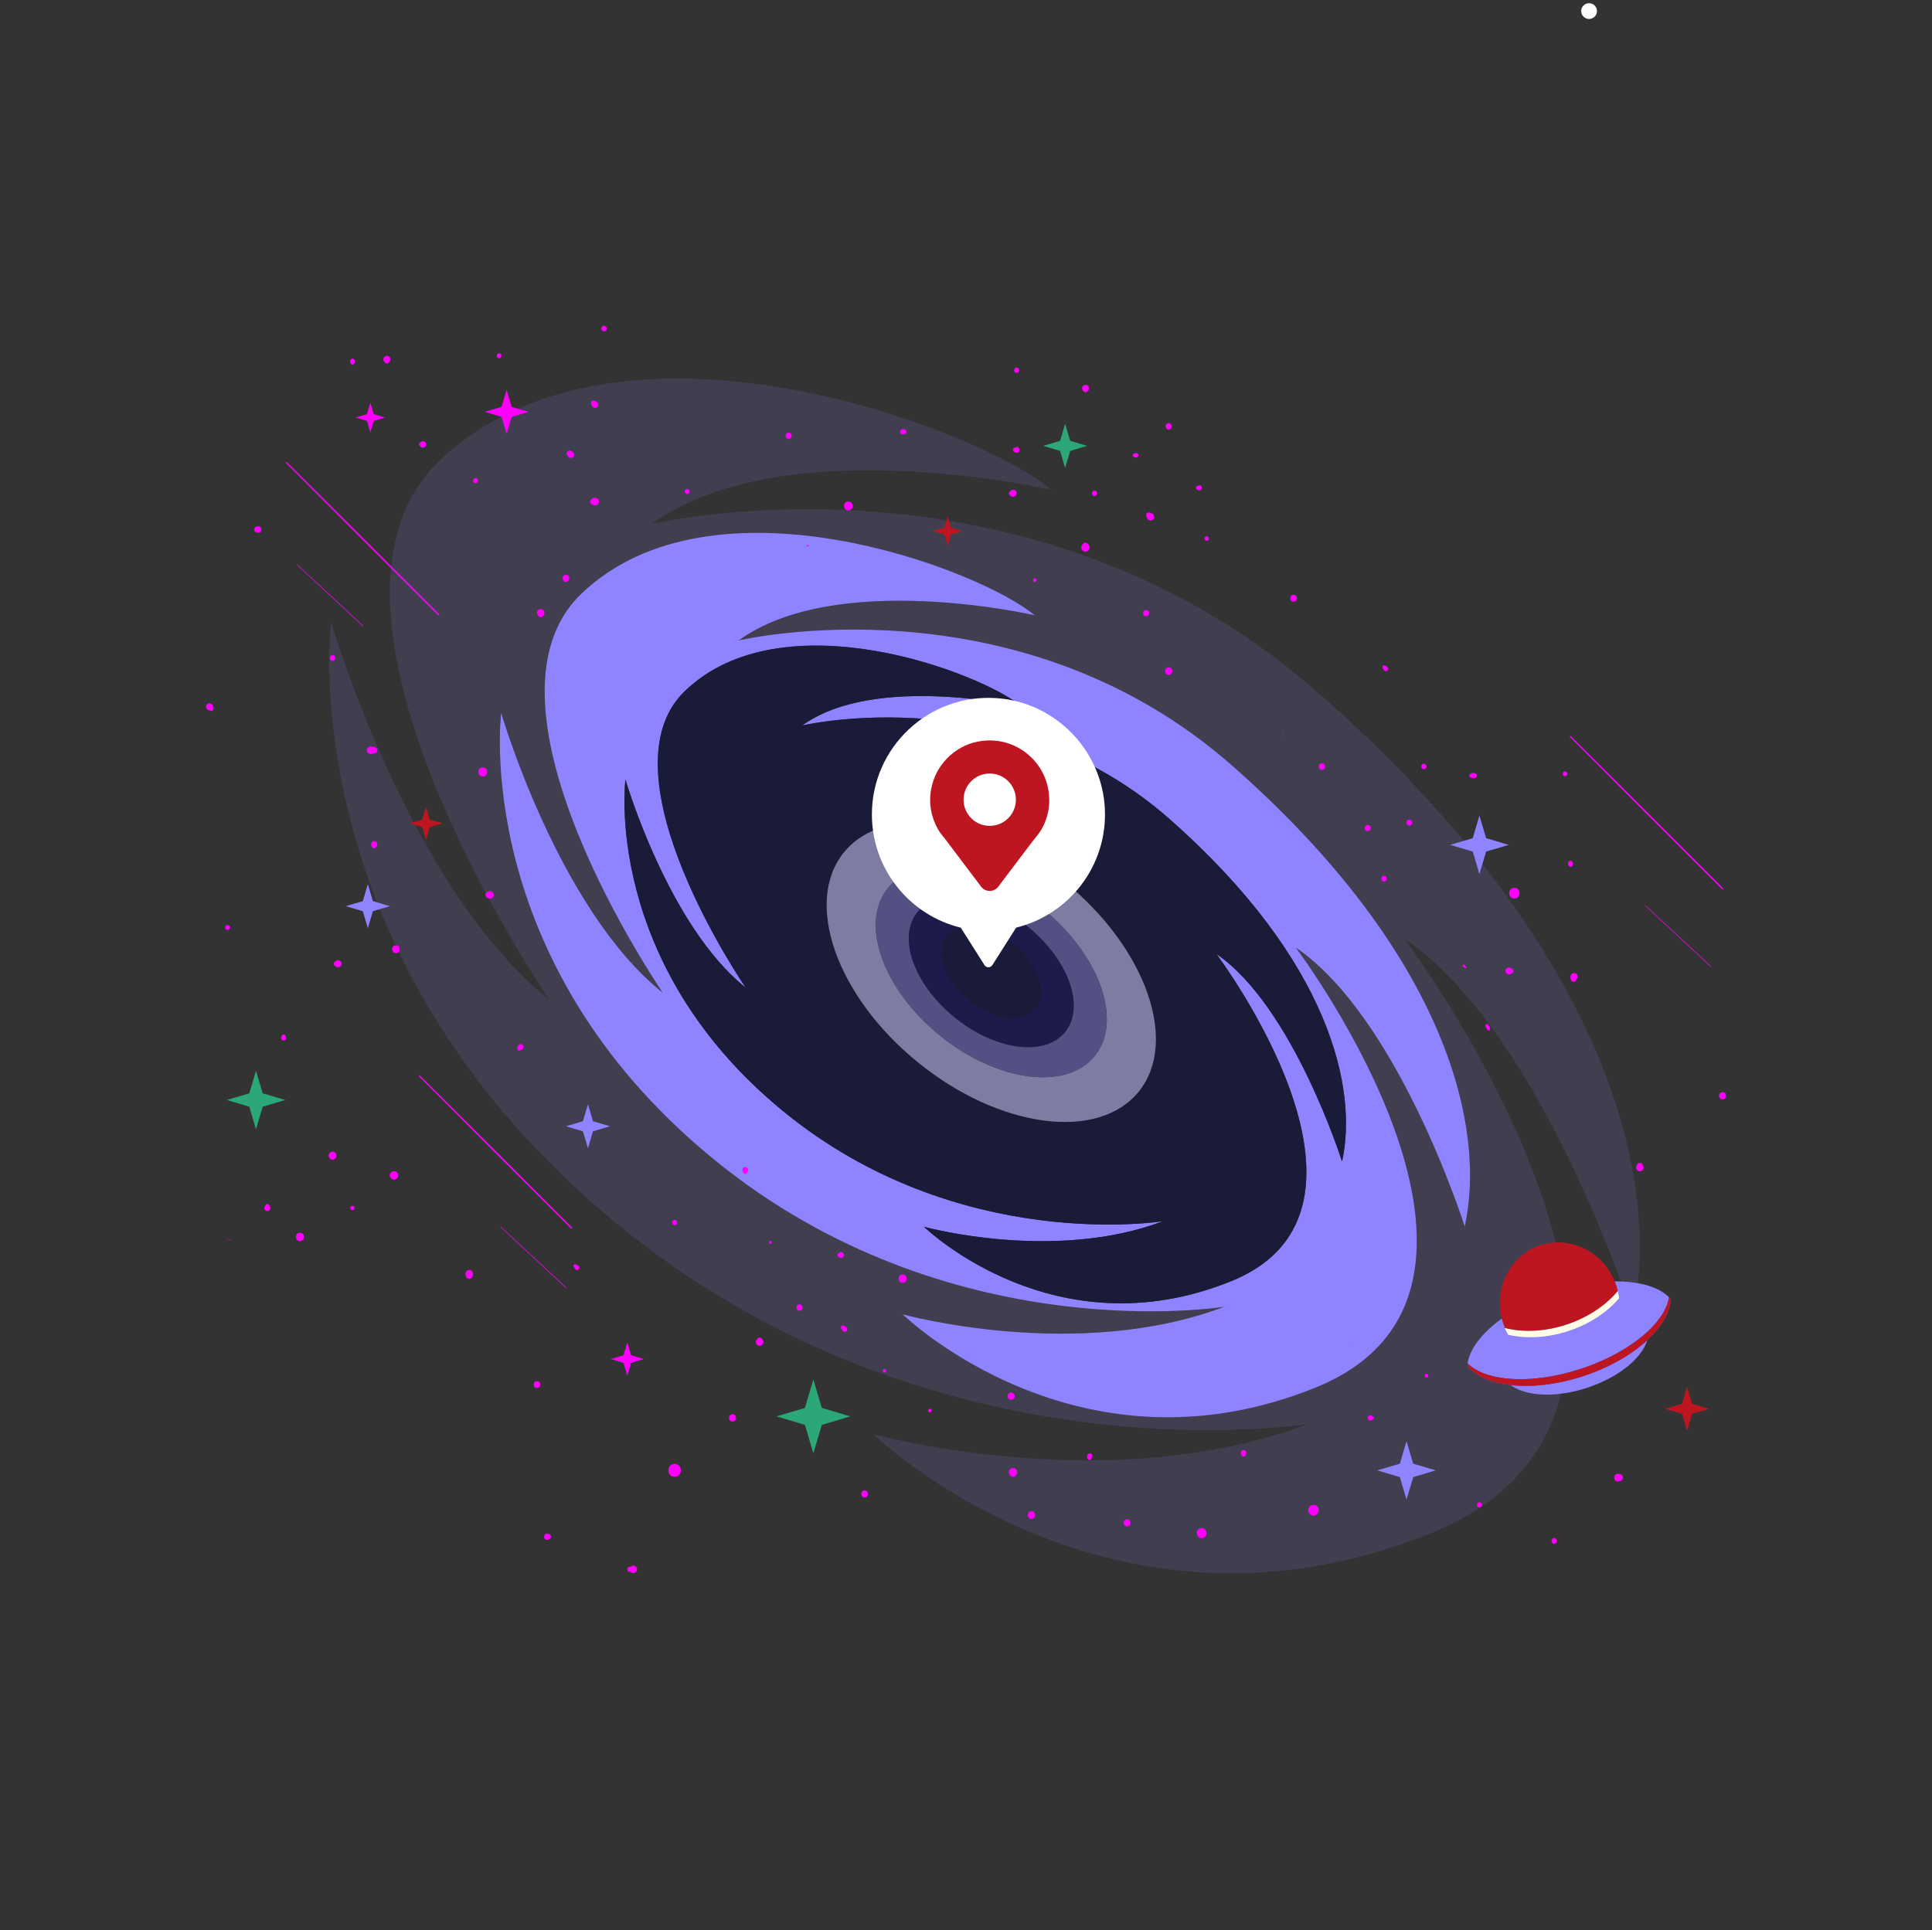 <?xml version="1.0" encoding="UTF-8"?>
<svg id="Dome" xmlns="http://www.w3.org/2000/svg" viewBox="0 0 397.13 396.85">
  <rect x="0" y="0" width="397.13" height="396.85" fill="#333333" stroke="none"/>
  <defs>
    <style>
      .cls-1 {
        fill: #1e1b4c;
      }

      .cls-2 {
        fill: #fff;
      }

      .cls-3 {
        fill: #7e7ca3;
      }

      .cls-4 {
        opacity: .14;
      }

      .cls-4, .cls-5 {
        fill: #8f84ff;
      }

      .cls-6 {
        fill: #535084;
      }

      .cls-7 {
        fill: #2ca878;
      }

      .cls-8 {
        fill: #7455e7;
      }

      .cls-9 {
        fill: #f0f;
      }

      .cls-10 {
        fill: #fffce5;
      }

      .cls-11 {
        fill: #1a1b38;
      }

      .cls-12 {
        fill: #be1621;
      }
    </style>
  </defs>
  <path class="cls-4" d="M335.6,270.5c5.93-26.71-4.17-74.78-64.42-127.89-60.26-53.11-137.16-34.9-137.16-34.9,27.12-19.7,82.16-6.98,82.16-6.98-15.14-12.76-89.47-41.08-125.96-5.88-32.1,30.96,22.73,110.72,22.73,110.72-29-23.09-44.9-77.72-44.9-77.72,0,0-8.77,68.44,58.89,123.86,65.43,53.59,141.89,41.06,141.89,41.06-40.46,15.34-88.36,2.36-89.31,2.11.58.56,48.77,47,114.66,20.34,66.29-26.83-5.5-122.23-5.5-122.23,28.63,19.54,46.92,77.51,46.92,77.51ZM301.08,252.19s-13.53-42.89-34.72-57.37c1.1,1.48,52.62,70.82,4.06,90.47-49.08,19.86-84.89-15.07-84.89-15.07,0,0,35.87,9.92,66.12-1.55,0,0-56.6,9.27-105.04-30.4-50.08-41.02-43.59-91.69-43.59-91.69,0,0,11.76,40.44,33.23,57.54,0,0-40.59-59.05-16.83-81.97,27.02-26.06,82.05-5.09,93.26,4.35,0,0-40.75-9.41-60.83,5.17,0,0,56.93-13.48,101.54,25.84,44.6,39.32,52.08,74.9,47.69,94.68Z"/>
  <path class="cls-5" d="M301.08,252.19c4.39-19.78-3.09-55.36-47.69-94.68-44.61-39.32-101.54-25.84-101.54-25.84,20.08-14.58,60.83-5.17,60.83-5.17-11.21-9.44-66.24-30.41-93.26-4.35-23.76,22.92,16.83,81.97,16.83,81.97-21.47-17.1-33.23-57.54-33.23-57.54,0,0-6.49,50.67,43.59,91.69,48.44,39.67,105.04,30.4,105.04,30.4-30.25,11.47-66.12,1.55-66.12,1.55,0,0,35.81,34.93,84.89,15.07,48.56-19.65-2.96-88.99-4.06-90.47,21.19,14.48,34.72,57.37,34.72,57.37ZM275.86,238.81s-10.07-31.92-25.83-42.68c0,0,39.53,52.52,3.03,67.29-36.06,14.59-62.49-10.57-63.13-11.19.67.18,26.96,7.26,49.17-1.16,0,0-42.1,6.89-78.12-22.61-37.25-30.51-32.42-68.2-32.42-68.2,0,0,8.75,30.08,24.72,42.8,0,0-30.19-43.92-12.52-60.96,20.1-19.38,61.02-3.79,69.36,3.23,0,0-30.28-6.99-45.22,3.83,1.05-.24,42.74-9.64,75.49,19.23,33.18,29.24,38.74,55.71,35.47,70.42Z"/>
  <path class="cls-11" d="M275.86,238.81c3.27-14.71-2.29-41.18-35.47-70.42-32.75-28.87-74.44-19.47-75.49-19.23,14.94-10.82,45.22-3.83,45.22-3.83-8.34-7.02-49.26-22.61-69.36-3.23-17.67,17.04,12.52,60.96,12.52,60.96-15.97-12.72-24.72-42.8-24.72-42.8,0,0-4.83,37.69,32.42,68.2,36.02,29.5,78.12,22.61,78.12,22.61-22.21,8.42-48.5,1.34-49.17,1.16.64.62,27.07,25.78,63.13,11.19,36.5-14.77-3.03-67.29-3.03-67.29,15.76,10.76,25.83,42.68,25.83,42.68ZM234.05,224.46c-8.33,10.25-28.64,7.55-45.36-6.04-16.73-13.58-23.54-32.91-15.22-43.16,8.33-10.25,28.64-7.54,45.36,6.04,16.73,13.59,23.54,32.91,15.22,43.16Z"/>
  <path class="cls-3" d="M218.83,181.3c-16.72-13.58-37.03-16.29-45.36-6.04-8.32,10.25-1.51,29.58,15.22,43.16,16.72,13.59,37.03,16.29,45.36,6.04,8.32-10.25,1.51-29.57-15.22-43.16ZM225.01,217.12c-5.84,7.2-20.09,5.3-31.83-4.23-11.74-9.54-16.52-23.1-10.67-30.29,5.84-7.19,20.09-5.3,31.83,4.24,11.74,9.53,16.52,23.09,10.67,30.28Z"/>
  <path class="cls-6" d="M214.34,186.84c-11.74-9.54-25.99-11.43-31.83-4.24-5.85,7.19-1.07,20.75,10.67,30.29,11.74,9.53,25.99,11.43,31.83,4.23,5.85-7.19,1.07-20.75-10.67-30.28ZM218.93,212.19c-4.17,5.13-14.34,3.78-22.72-3.03s-11.79-16.49-7.62-21.62c4.17-5.14,14.34-3.78,22.72,3.02,8.38,6.81,11.79,16.49,7.62,21.63Z"/>
  <path class="cls-1" d="M211.31,190.56c-8.38-6.8-18.55-8.16-22.72-3.02-4.17,5.13-.76,14.81,7.62,21.62s18.55,8.16,22.72,3.03c4.17-5.14.76-14.82-7.62-21.63ZM212.42,207.12c-2.45,2.93-8.32,2.06-13.11-1.95-4.78-4.01-6.67-9.63-4.21-12.56,2.45-2.93,8.32-2.06,13.11,1.94,4.78,4.01,6.67,9.63,4.21,12.57Z"/>
  <g>
    <path class="cls-11" d="M212.42,207.12c-2.45,2.93-8.32,2.06-13.11-1.95-4.78-4.01-6.67-9.63-4.21-12.56,2.45-2.93,8.32-2.06,13.11,1.94,4.78,4.01,6.67,9.63,4.21,12.57Z"/>
    <path class="cls-11" d="M208.15,209.36c-.47,0-.97-.04-1.48-.11-2.57-.38-5.29-1.69-7.68-3.69-2.38-2-4.15-4.45-4.97-6.91-.85-2.54-.6-4.8.7-6.36,2.62-3.14,8.82-2.29,13.81,1.88,4.98,4.18,6.9,10.14,4.27,13.27h0c-1.05,1.26-2.67,1.92-4.66,1.92ZM199.39,191.36c-1.63,0-3.02.51-3.91,1.57-1.07,1.28-1.26,3.19-.52,5.4.77,2.28,2.42,4.58,4.67,6.46,2.25,1.88,4.8,3.11,7.18,3.47,2.31.34,4.15-.18,5.22-1.45h0c2.27-2.72.41-8.04-4.15-11.87-2.79-2.33-5.94-3.57-8.5-3.57Z"/>
  </g>
  <polygon class="cls-12" points="194.8 106.15 194.1 108.49 191.76 109.19 194.1 109.88 194.8 112.23 195.49 109.88 197.83 109.19 195.49 108.49 194.8 106.15"/>
  <polygon class="cls-12" points="346.78 285.14 345.74 288.63 342.25 289.66 345.74 290.7 346.78 294.19 347.81 290.7 351.31 289.66 347.81 288.63 346.78 285.14"/>
  <polygon class="cls-5" points="75.61 181.78 74.58 185.27 71.09 186.31 74.58 187.34 75.61 190.83 76.65 187.34 80.14 186.31 76.65 185.27 75.61 181.78"/>
  <polygon class="cls-5" points="120.86 227.03 119.82 230.53 116.33 231.56 119.82 232.6 120.86 236.09 121.89 232.6 125.38 231.56 121.89 230.53 120.86 227.03"/>
  <polygon class="cls-7" points="218.94 87.14 217.91 90.64 214.42 91.67 217.91 92.71 218.94 96.2 219.98 92.71 223.47 91.67 219.98 90.64 218.94 87.14"/>
  <polygon class="cls-7" points="167.19 283.62 165.46 289.48 159.6 291.21 165.46 292.95 167.19 298.81 168.93 292.95 174.79 291.21 168.93 289.48 167.19 283.62"/>
  <polygon class="cls-12" points="87.55 165.87 86.77 168.5 84.14 169.28 86.77 170.06 87.55 172.69 88.33 170.06 90.97 169.28 88.33 168.5 87.55 165.87"/>
  <polygon class="cls-5" points="289.12 296.3 287.74 300.94 283.1 302.31 287.74 303.69 289.12 308.33 290.49 303.69 295.13 302.31 290.49 300.94 289.12 296.3"/>
  <polygon class="cls-7" points="52.62 220.15 51.25 224.79 46.61 226.16 51.25 227.54 52.62 232.18 54 227.54 58.64 226.16 54 224.79 52.62 220.15"/>
  <polygon class="cls-5" points="304.1 167.69 302.73 172.33 298.09 173.71 302.73 175.08 304.1 179.72 305.48 175.08 310.12 173.71 305.48 172.33 304.1 167.69"/>
  <path class="cls-2" d="M227.11,166.36c.52,11.74-7.42,21.72-18.24,24.36l-4.89,7.71c-.38.59-1.24.59-1.61,0l-4.88-7.7c-10.49-2.55-18.27-12.01-18.27-23.28,0-13.79,11.65-24.87,25.64-23.91,12.06.82,21.72,10.76,22.25,22.83Z"/>
  <path class="cls-12" d="M215.67,164.47c0-7.53-6.81-13.48-14.61-12.01-4.91.92-8.81,4.93-9.67,9.84-.54,3.07.1,5.96,1.5,8.35h0l.03.05c.47.79,1.06,1.36,1.65,2.19l7.1,9.41c.88,1.17,2.64,1.17,3.53,0l6.99-9.25s1.3-1.55,1.78-2.35l.03-.03h0c1.07-1.82,1.69-3.92,1.69-6.18ZM203.44,169.8c-2.97,0-5.38-2.41-5.38-5.38s2.41-5.38,5.38-5.38,5.38,2.41,5.38,5.38-2.41,5.38-5.38,5.38Z"/>
  <circle class="cls-2" cx="326.64" cy="2.28" r="1.62"/>
  <path class="cls-5" d="M338.59,275.56c-.15.51-.37,1.02-.65,1.53-1.78,3.2-6.11,6.4-11.67,8.23-5.25,1.73-10.33,1.82-13.69.55-.77-.29-1.45-.66-2.03-1.09,4.31.48,9.55-.1,14.92-1.86,5.37-1.77,9.93-4.41,13.11-7.36Z"/>
  <path class="cls-5" d="M343.07,266.71c-.33,2.26-1.86,4.68-4.28,6.96-3.24,3.06-8.08,5.88-13.82,7.76-2.76.91-5.49,1.52-8.07,1.85-2.77.35-5.37.38-7.66.1-3.3-.4-5.96-1.44-7.57-3.06.78-5.29,8.07-11.43,18.09-14.72,1.04-.34,2.08-.64,3.11-.9,8.83-2.23,16.81-1.39,20.19,2.01Z"/>
  <path class="cls-8" d="M343.42,267.09c-.12,2.76-1.89,5.74-4.84,8.47-3.18,2.94-7.74,5.59-13.11,7.36-5.37,1.77-10.61,2.34-14.92,1.86-3.99-.44-7.18-1.8-8.92-3.95.01-.17.03-.34.05-.51,1.61,1.62,4.27,2.66,7.57,3.06,4.42.54,9.99-.07,15.73-1.95,5.74-1.89,10.58-4.7,13.82-7.76,2.42-2.28,3.94-4.7,4.28-6.96.12.12.24.25.35.38Z"/>
  <path class="cls-10" d="M332.53,265.4c.12.5.22,1.01.28,1.51-1.21,1.43-2.71,2.75-4.45,3.89-1.76,1.16-3.77,2.14-5.97,2.86s-4.37,1.12-6.47,1.24c-2.09.12-4.1-.05-5.93-.48-.24-.42-.45-.86-.65-1.32.01-.01.03-.03.04-.05,2.08.51,4.39.68,6.8.48,1.88-.16,3.82-.55,5.77-1.19,1.95-.64,3.76-1.49,5.37-2.48,2.08-1.28,3.84-2.8,5.21-4.46Z"/>
  <path class="cls-12" d="M343.42,267.09c-.12,2.76-1.89,5.74-4.84,8.47-3.18,2.94-7.74,5.59-13.11,7.36-5.37,1.77-10.61,2.34-14.92,1.86-3.99-.44-7.18-1.8-8.92-3.95.01-.17.03-.34.05-.51,1.61,1.62,4.27,2.66,7.57,3.06,4.42.54,9.99-.07,15.73-1.95,5.74-1.89,10.58-4.7,13.82-7.76,2.42-2.28,3.94-4.7,4.28-6.96.12.12.24.25.35.38Z"/>
  <path class="cls-12" d="M316.62,256.03c-6.37,2.1-9.8,9.14-7.72,15.8h0c.02.06.04.12.06.19.11.34.24.68.38,1.01.02,0,.05.01.07.02h0c3.7.92,8.13.75,12.57-.71,4.46-1.47,8.15-3.99,10.58-6.94,0-.02-.01-.05-.02-.07h0c-.08-.32-.17-.65-.28-.97-2.21-6.71-9.21-10.44-15.65-8.32Z"/>
  <g>
    <polygon class="cls-9" points="76.12 82.81 75.43 85.15 73.08 85.85 75.43 86.54 76.12 88.89 76.82 86.54 79.16 85.85 76.82 85.15 76.12 82.81"/>
    <polygon class="cls-9" points="128.94 276.01 128.16 278.64 125.53 279.42 128.16 280.2 128.94 282.83 129.72 280.2 132.35 279.42 129.72 278.64 128.94 276.01"/>
    <polygon class="cls-9" points="104.14 80.16 103.1 83.65 99.61 84.68 103.1 85.72 104.14 89.21 105.17 85.72 108.66 84.68 105.17 83.65 104.14 80.16"/>
    <path class="cls-9" d="M281.95,291.05c.09.05.19.11.28.16.23.13.23.49,0,.62-.09.05-.19.11-.28.16-.36.21-.82-.06-.82-.47,0-.42.46-.68.82-.47Z"/>
    <path class="cls-9" d="M240.23,137.23c.98,0,.98,1.53,0,1.53-.98,0-.98-1.53,0-1.53Z"/>
    <path class="cls-9" d="M110.38,283.97c.9,0,.9,1.4,0,1.4s-.9-1.4,0-1.4Z"/>
    <path class="cls-9" d="M96.46,261.11c.45,0,.75.36.78.78,0,.1,0,.18-.02.28-.05.41-.31.76-.76.76s-.71-.35-.76-.76c-.01-.1-.02-.18-.02-.28.03-.42.33-.78.78-.78Z"/>
    <path class="cls-9" d="M162.11,88.95c.83,0,.83,1.29,0,1.29s-.83-1.29,0-1.29Z"/>
    <path class="cls-9" d="M174.38,103.11c1.18,0,1.18,1.83,0,1.83s-1.18-1.83,0-1.83Z"/>
    <path class="cls-9" d="M165.83,112.12c.12,0,.25-.01.37-.02.14,0,.14.23,0,.22-.12,0-.25-.01-.37-.02-.11,0-.11-.17,0-.17Z"/>
    <path class="cls-9" d="M116.33,118.19c.93,0,.93,1.44,0,1.44-.93,0-.93-1.44,0-1.44Z"/>
    <path class="cls-9" d="M222.37,112.15l.19-.26c.3-.41.82-.41,1.11,0l.19.26c.39.55-.14,1.3-.74,1.3s-1.14-.75-.74-1.3Z"/>
    <path class="cls-9" d="M207.52,101.08c.06-.06.13-.12.19-.18.47-.43,1.27-.15,1.27.52s-.8.95-1.27.52c-.06-.06-.13-.12-.19-.18-.19-.17-.19-.52,0-.69Z"/>
    <path class="cls-9" d="M212.7,118.91c.48,0,.48.74,0,.74s-.48-.74,0-.74Z"/>
    <path class="cls-9" d="M235.58,125.42c.83,0,.83,1.29,0,1.29s-.83-1.29,0-1.29Z"/>
    <path class="cls-9" d="M121.63,102.56c.15-.11.3-.18.48-.21.5-.1,1.01.22,1.01.77,0,.55-.51.86-1.01.77-.18-.04-.33-.1-.48-.21-.41-.3-.41-.81,0-1.11Z"/>
    <path class="cls-9" d="M302.17,159.15c.34-.22.67-.31,1.06-.16.47.18.47.77,0,.95-.39.15-.72.06-1.06-.16-.23-.15-.23-.47,0-.62Z"/>
    <path class="cls-9" d="M292.68,157.03c.73,0,.73,1.13,0,1.13s-.73-1.13,0-1.13Z"/>
    <path class="cls-9" d="M289.71,168.52c.79,0,.79,1.22,0,1.22s-.79-1.22,0-1.22Z"/>
    <path class="cls-9" d="M281.15,169.61c.82,0,.82,1.26,0,1.26s-.82-1.26,0-1.26Z"/>
    <path class="cls-9" d="M284.5,180.08c.75,0,.75,1.16,0,1.16s-.75-1.16,0-1.16Z"/>
    <path class="cls-9" d="M271.74,156.92c.87,0,.87,1.35,0,1.35s-.87-1.35,0-1.35Z"/>
    <path class="cls-9" d="M305.83,210.63c.26.23.37.53.49.85.14.36-.38.51-.58.24-.19-.25-.36-.49-.41-.81-.04-.29.26-.49.49-.29Z"/>
    <path class="cls-9" d="M301.03,198.36c.11.14.22.28.33.42.13.17-.06.36-.23.23-.14-.11-.28-.22-.42-.33-.23-.18.14-.56.32-.32Z"/>
    <path class="cls-9" d="M310.53,199.01c.09.05.19.1.28.15.35.19.35.75,0,.94-.09.05-.19.1-.28.15-.48.25-1.08-.06-1.08-.62,0-.56.61-.87,1.08-.62Z"/>
    <path class="cls-9" d="M311.28,182.54c1.42,0,1.42,2.2,0,2.2s-1.42-2.2,0-2.2Z"/>
    <path class="cls-9" d="M322.32,177.55c.02-.09.04-.17.07-.26.12-.42.73-.42.85,0,.03.09.05.17.07.26.08.32-.15.65-.49.65s-.57-.33-.49-.65Z"/>
    <path class="cls-9" d="M321.7,158.6c.63,0,.63.98,0,.98s-.63-.98,0-.98Z"/>
    <path class="cls-9" d="M284.68,136.84c.15.08.3.17.44.25.28.16.32.55.1.77-.22.22-.61.18-.77-.1-.08-.15-.17-.3-.25-.44-.17-.31.17-.65.48-.48Z"/>
    <path class="cls-9" d="M265.9,122.29c.91,0,.91,1.42,0,1.42s-.91-1.42,0-1.42Z"/>
    <path class="cls-9" d="M246.08,99.94c.11-.05.22-.09.33-.14.32-.13.66.2.66.5,0,.31-.34.64-.66.5-.11-.05-.22-.09-.33-.14-.36-.15-.36-.59,0-.74Z"/>
    <path class="cls-9" d="M236.42,105.41c.1.06.18.11.29.13.57.1.7.89.33,1.26s-1.16.24-1.26-.33c-.02-.11-.07-.19-.13-.29-.27-.49.27-1.03.76-.76Z"/>
    <path class="cls-9" d="M224.98,100.88c.7,0,.7,1.09,0,1.09s-.7-1.09,0-1.09Z"/>
    <path class="cls-9" d="M233.07,93.29c.11-.05.22-.09.33-.14.29-.12.61.18.61.46,0,.28-.31.58-.61.46-.11-.05-.22-.09-.33-.14-.32-.13-.32-.52,0-.65Z"/>
    <path class="cls-9" d="M223.12,79.12c.74,0,.98.98.37,1.36,0,0,0,0,0,0-.19.24-.53.24-.72,0,0,0,0,0,0,0-.61-.38-.37-1.36.37-1.36Z"/>
    <path class="cls-9" d="M208.98,75.58c.7,0,.7,1.09,0,1.09s-.7-1.09,0-1.09Z"/>
    <path class="cls-9" d="M208.4,92.14c.09-.05.19-.1.28-.15.39-.21.89.05.89.51,0,.46-.5.71-.89.51-.09-.05-.19-.1-.28-.15-.27-.14-.27-.57,0-.72Z"/>
    <path class="cls-9" d="M185.69,88.25c.17.02.31.05.45.15.28.19.28.57,0,.75-.14.09-.28.13-.45.15-.34.05-.69-.14-.69-.53,0-.39.35-.57.69-.53Z"/>
    <path class="cls-9" d="M240.23,87.01c.84,0,.84,1.31,0,1.31s-.84-1.31,0-1.31Z"/>
    <path class="cls-9" d="M248.04,110.27c.59,0,.59.92,0,.92s-.59-.92,0-.92Z"/>
    <path class="cls-9" d="M332.58,303.01c.16.01.32.04.48.07.71.15.71,1.28,0,1.43-.16.03-.31.06-.48.07-1.02.07-1.02-1.65,0-1.57Z"/>
    <path class="cls-9" d="M319.47,316.24c.75,0,.75,1.16,0,1.16s-.75-1.16,0-1.16Z"/>
    <path class="cls-9" d="M354.07,224.56c.96,0,.96,1.48,0,1.48-.96,0-.96-1.48,0-1.48Z"/>
    <path class="cls-9" d="M322.83,200.61c.05-.19.18-.36.35-.46.3-.17.68-.12.92.12.37.37.21.92-.13,1.18,0,.21-.15.41-.41.42-.49.02-.81-.49-.75-.95-.02-.11-.01-.21.02-.31Z"/>
    <path class="cls-9" d="M270.55,309.54c.7.41.73,1.5,0,1.9-.31.17-.61.27-.95.09-.4-.22-.71-.55-.71-1.04,0-.83.94-1.37,1.66-.95Z"/>
    <path class="cls-9" d="M129.98,321.92c-.14.05-.25.11-.36.19-.1.02-.21.04-.31.06-.48.09-.48.88,0,.97.1.02.21.04.31.06.11.08.22.15.36.19.47.16.97-.26.97-.74s-.49-.9-.97-.74Z"/>
    <path class="cls-9" d="M113.09,315.56s-.07-.06-.1-.09c-.43-.38-1.16-.14-1.16.48s.73.86,1.16.48c.03-.03.07-.06.1-.09.22-.19.22-.59,0-.79Z"/>
    <path class="cls-9" d="M336.33,239.84c.05-.17.12-.33.22-.47.27-.39.79-.39,1.05,0,.1.15.16.3.22.47.15.48-.26.98-.75.98s-.9-.5-.75-.98Z"/>
    <path class="cls-9" d="M172.33,257.7l.27-.18c.39-.26.9.08.9.52,0,.43-.52.77-.9.52l-.27-.18c-.25-.17-.25-.51,0-.68Z"/>
    <path class="cls-9" d="M293.23,282.43c.52,0,.52.81,0,.81s-.52-.81,0-.81Z"/>
    <path class="cls-9" d="M207.86,286.31c.97,0,.97,1.5,0,1.5s-.97-1.5,0-1.5Z"/>
    <path class="cls-9" d="M191.12,289.66c.48,0,.48.74,0,.74s-.48-.74,0-.74Z"/>
    <path class="cls-9" d="M173.49,272.55c.14.1.28.2.42.3.27.19.36.57.11.82-.25.25-.63.17-.82-.11-.1-.14-.2-.28-.3-.42-.25-.35.25-.85.6-.6Z"/>
    <path class="cls-9" d="M155.68,275.29s0-.02.01-.03c.15-.35.77-.35.92,0,0,.01.01.02.02.04.13.1.23.22.28.4.11.41-.14.85-.55.97-.41.11-.85-.14-.97-.55-.09-.33.04-.63.28-.82Z"/>
    <path class="cls-9" d="M138.67,250.8c.7,0,.7,1.09,0,1.09s-.7-1.09,0-1.09Z"/>
    <path class="cls-9" d="M153.18,239.95c.55,0,.78.65.43,1.04.04-.05.03-.03-.01.06-.16.41-.68.41-.84,0-.04-.09-.05-.11-.01-.06-.35-.39-.12-1.04.43-1.04Z"/>
    <path class="cls-9" d="M158.39,255.15c.37,0,.37.57,0,.57s-.37-.57,0-.57Z"/>
    <path class="cls-9" d="M185.54,262.02c1.11,0,1.11,1.72,0,1.72s-1.11-1.72,0-1.72Z"/>
    <path class="cls-9" d="M255.61,298.13c.46,0,.69.48.5.87-.05.1-.09.19-.14.29-.13.27-.58.27-.72,0-.05-.1-.09-.19-.14-.29-.19-.38.04-.87.5-.87Z"/>
    <path class="cls-9" d="M181.82,281.49c.46,0,.46.72,0,.72s-.46-.72,0-.72Z"/>
    <path class="cls-9" d="M164.34,268.18c.84,0,.84,1.31,0,1.31s-.84-1.31,0-1.31Z"/>
    <path class="cls-9" d="M141.27,100.53c.67,0,.67,1.05,0,1.05s-.67-1.05,0-1.05Z"/>
    <path class="cls-9" d="M122.05,82.38c.22.05.41.1.59.23.36.24.46.74.14,1.06-.33.33-.82.22-1.06-.14-.13-.19-.18-.38-.23-.59-.08-.35.22-.64.56-.56Z"/>
    <path class="cls-9" d="M117.26,92.64c.46.19.88.56.73,1.12-.05.18-.2.33-.38.38-.55.15-.93-.27-1.12-.73-.17-.42.35-.93.76-.76Z"/>
    <path class="cls-9" d="M86.36,90.99l.26-.19c.42-.3,1,.11,1,.57,0,.47-.58.88-1,.57-.09-.06-.17-.13-.26-.19-.29-.21-.29-.57,0-.77Z"/>
    <path class="cls-9" d="M79.52,73.16c.66,0,.94.78.52,1.25-.06.06-.12.13-.18.19-.17.19-.51.19-.68,0-.06-.06-.12-.13-.18-.19-.42-.46-.14-1.25.52-1.25Z"/>
    <path class="cls-9" d="M102.59,72.65c.65,0,.65,1,0,1s-.65-1,0-1Z"/>
    <path class="cls-9" d="M124.16,67c.73,0,.73,1.13,0,1.13s-.73-1.13,0-1.13Z"/>
    <path class="cls-9" d="M97.75,98.3c.67,0,.67,1.05,0,1.05s-.67-1.05,0-1.05Z"/>
    <path class="cls-9" d="M72.45,73.73c.47,0,.7.58.38.91.02.03.02.06-.02.09-.1.35-.61.35-.71,0-.04-.04-.04-.07-.02-.09-.32-.33-.09-.91.38-.91Z"/>
    <path class="cls-9" d="M42.55,144.81c.44-.44,1.23-.12,1.23.51,0,0,0,0,0,0,.02.04.04.09.07.13.23.43-.22.88-.66.66-.04-.02-.09-.04-.13-.07,0,0,0,0,0,0-.63,0-.95-.78-.51-1.23Z"/>
    <path class="cls-9" d="M68.36,134.69c.76,0,.76,1.18,0,1.18s-.76-1.18,0-1.18Z"/>
    <path class="cls-9" d="M76.38,153.5c.24.04.47.08.71.12.63.1.63,1.16,0,1.26-.24.04-.47.08-.71.12-.49.08-.98-.2-.98-.75,0-.54.49-.83.98-.75Z"/>
    <path class="cls-9" d="M99.24,157.78c1.21,0,1.21,1.87,0,1.87-1.21,0-1.21-1.87,0-1.87Z"/>
    <path class="cls-9" d="M99.94,183.6c.15-.19.36-.25.57-.34.48-.19.98.29.98.75s-.5.94-.98.75c-.21-.08-.43-.15-.57-.34-.21-.27-.21-.55,0-.82Z"/>
    <path class="cls-9" d="M76.92,172.93c.62,0,.83.71.47,1.14-.06.07-.11.13-.17.2-.14.17-.46.17-.6,0-.06-.07-.11-.14-.17-.2-.36-.43-.15-1.14.47-1.14Z"/>
    <path class="cls-9" d="M81.38,194.36c1.04,0,1.04,1.61,0,1.61-1.04,0-1.04-1.61,0-1.61Z"/>
    <path class="cls-9" d="M68.76,197.8c.07-.06.13-.11.2-.17.47-.39,1.25-.16,1.25.52,0,.68-.78.91-1.25.52-.07-.06-.13-.11-.2-.17-.19-.16-.19-.53,0-.69Z"/>
    <path class="cls-9" d="M150.57,290.77c.97,0,.97,1.5,0,1.5s-.97-1.5,0-1.5Z"/>
    <path class="cls-9" d="M177.73,306.43c.93,0,.93,1.44,0,1.44s-.93-1.44,0-1.44Z"/>
    <path class="cls-9" d="M212.02,310.72c-1,0-1,1.55,0,1.55s1-1.55,0-1.55Z"/>
    <path class="cls-9" d="M246.99,314.18c-1.34,0-1.34,2.07,0,2.07s1.34-2.07,0-2.07Z"/>
    <path class="cls-9" d="M138.67,300.98c1.71,0,1.71,2.66,0,2.66-1.71,0-1.71-2.66,0-2.66Z"/>
    <path class="cls-9" d="M231.67,312.37c.94,0,.94,1.46,0,1.46s-.94-1.46,0-1.46Z"/>
    <path class="cls-9" d="M304.1,308.86c.69,0,.69,1.07,0,1.07s-.69-1.07,0-1.07Z"/>
    <path class="cls-9" d="M223.66,298.96c.24-.23.65-.19.82.11.13.23.06.5-.12.66.01.46-.53.6-.79.24-.22-.3-.17-.75.09-1Z"/>
    <path class="cls-9" d="M118.39,259.97c.1.07.21.16.33.2.35.11.49.55.22.82-.27.27-.71.13-.82-.22-.04-.12-.13-.22-.2-.33-.2-.28.19-.67.48-.48Z"/>
    <path class="cls-9" d="M106.31,215.53s.01-.04.02-.06c.02-.24.15-.41.32-.61.48-.56,1.36.32.8.8-.2.17-.38.31-.61.32-.02,0-.04.01-.06.02-.27.08-.55-.2-.47-.47Z"/>
    <path class="cls-9" d="M80.24,241.27c.05-.07.11-.14.16-.21.18-.23.57-.3.84-.22.37.1.63.45.63.83,0,.3-.16.59-.43.74-.3.18-.81.16-1.04-.13-.05-.07-.11-.14-.16-.21-.21-.27-.21-.54,0-.8Z"/>
    <path class="cls-9" d="M72.45,247.92c.58,0,.58.89,0,.89s-.58-.89,0-.89Z"/>
    <path class="cls-9" d="M68.36,236.76c.67,0,1.14.92.58,1.4-.07.06-.13.11-.2.17-.23.2-.52.2-.76,0-.07-.06-.13-.11-.2-.17-.56-.48-.09-1.4.58-1.4Z"/>
    <path class="cls-9" d="M54.42,248.05c.05-.09.11-.19.16-.28.17-.29.61-.29.77,0,.05.09.11.19.16.28.24.41-.06.95-.55.95s-.78-.54-.55-.95Z"/>
    <path class="cls-9" d="M57.86,213.14c.05-.1.09-.19.14-.29.11-.23.51-.23.62,0,.05.1.09.19.14.29.17.35-.03.79-.45.79s-.62-.44-.45-.79Z"/>
    <path class="cls-9" d="M46.78,190.21c.65,0,.65,1,0,1s-.65-1,0-1Z"/>
    <path class="cls-9" d="M61.66,253.46c1.11,0,1.11,1.72,0,1.72s-1.11-1.72,0-1.72Z"/>
    <path class="cls-9" d="M46.8,254.67c.25.12.5.25.74.37.03.02,0,.06-.03.05-.25-.12-.5-.25-.74-.37-.03-.02,0-.06.03-.05Z"/>
    <path class="cls-9" d="M52.41,108.45c.23-.18.41-.22.69-.24.84-.04.84,1.35,0,1.31-.29-.01-.46-.06-.69-.24-.23-.18-.23-.65,0-.83Z"/>
    <path class="cls-9" d="M111.14,125.21c.57,0,.97.65.66,1.15-.06.09-.11.18-.17.27-.23.37-.75.37-.98,0l-.17-.27c-.31-.5.09-1.15.66-1.15Z"/>
    <path class="cls-9" d="M263.69,150.9v.37s-.06.04-.06,0v-.37s.06-.04.06,0Z"/>
    <path class="cls-9" d="M277.06,276.61s.04.06,0,.06-.04-.06,0-.06Z"/>
    <path class="cls-9" d="M207.41,302.45c.1-.37.45-.63.83-.63.3,0,.59.16.74.43.21.36.12.74-.13,1.04-.06.07-.11.13-.17.2-.2.24-.67.24-.88,0-.06-.07-.11-.13-.17-.2-.2-.24-.31-.52-.22-.84Z"/>
    <path class="cls-9" d="M86.3,221.13c10.45,10.38,20.86,20.8,31.26,31.23.13.13-.07.33-.2.2-10.43-10.4-20.85-20.81-31.23-31.26-.11-.11.06-.28.17-.17Z"/>
    <path class="cls-9" d="M58.96,95.01c10.45,10.38,20.86,20.8,31.26,31.23.13.13-.07.33-.2.2-10.43-10.4-20.85-20.81-31.23-31.26-.11-.11.06-.28.17-.17Z"/>
    <path class="cls-9" d="M322.9,151.37c10.45,10.38,20.86,20.8,31.26,31.23.13.13-.07.33-.2.2-10.43-10.4-20.85-20.81-31.23-31.26-.11-.11.06-.28.17-.17Z"/>
    <path class="cls-9" d="M103.01,252.27c4.5,4.16,8.98,8.33,13.46,12.51.06.05-.03.13-.09.08-4.49-4.17-8.98-8.34-13.45-12.52-.05-.04.03-.11.07-.07Z"/>
    <path class="cls-9" d="M61.16,116.11c4.5,4.16,8.98,8.33,13.46,12.51.06.05-.03.13-.09.08-4.49-4.17-8.98-8.34-13.45-12.52-.05-.04.03-.11.07-.07Z"/>
    <path class="cls-9" d="M338.22,186.14c4.5,4.16,8.98,8.33,13.46,12.51.06.05-.03.13-.09.08-4.49-4.17-8.98-8.34-13.45-12.52-.05-.04.03-.11.07-.07Z"/>
  </g>
</svg>
